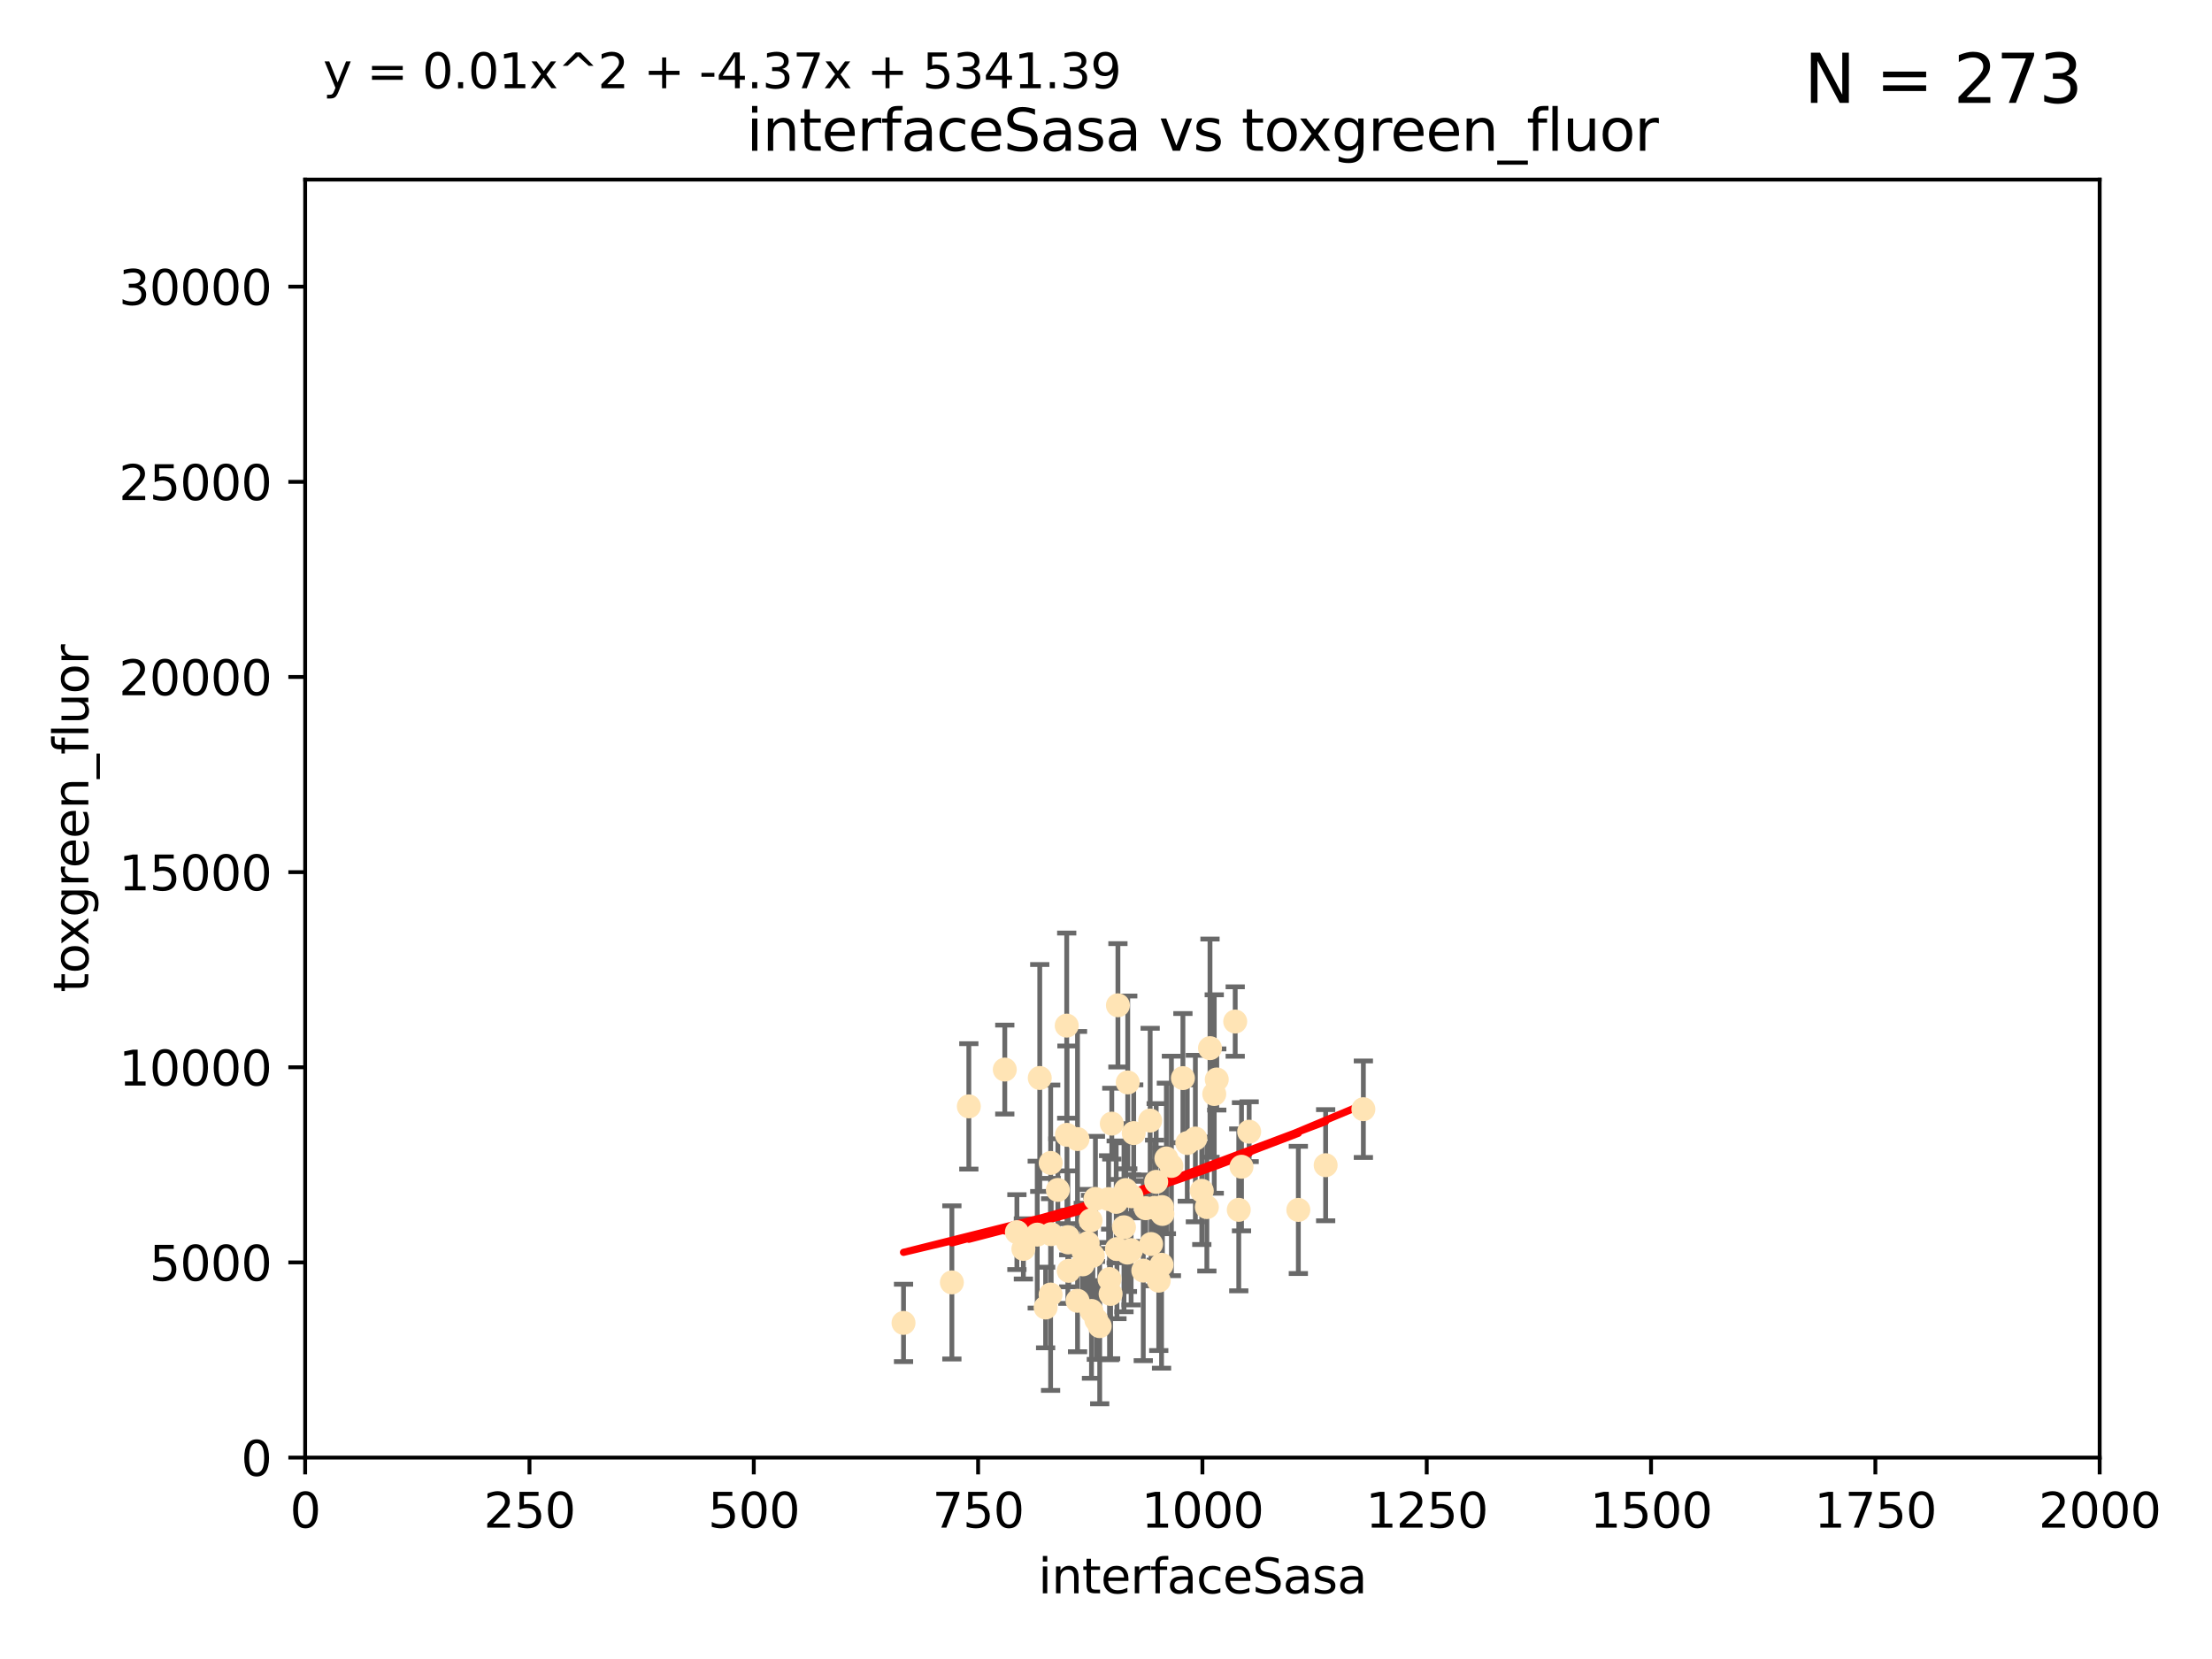 <?xml version="1.0" encoding="utf-8" standalone="no"?>
<!DOCTYPE svg PUBLIC "-//W3C//DTD SVG 1.1//EN"
  "http://www.w3.org/Graphics/SVG/1.1/DTD/svg11.dtd">
<svg xmlns:xlink="http://www.w3.org/1999/xlink" width="460.8pt" height="345.6pt" viewBox="0 0 460.8 345.6" xmlns="http://www.w3.org/2000/svg" version="1.1">
 <defs>
  <style type="text/css">*{stroke-linejoin: round; stroke-linecap: butt}</style>
 </defs>
 <g id="figure_1">
  <g id="patch_1">
   <path d="M 0 345.6 
L 460.8 345.6 
L 460.8 0 
L 0 0 
z
" style="fill: #ffffff"/>
  </g>
  <g id="axes_1">
   <g id="patch_2">
    <path d="M 63.571 303.64 
L 437.4 303.64 
L 437.4 37.411 
L 63.571 37.411 
z
" style="fill: #ffffff"/>
   </g>
   <g id="PathCollection_1">
    <defs>
     <path id="m7050cc8cff" d="M 0 1.118 
C 0.297 1.118 0.581 1 0.791 0.791 
C 1 0.581 1.118 0.297 1.118 0 
C 1.118 -0.297 1 -0.581 0.791 -0.791 
C 0.581 -1 0.297 -1.118 0 -1.118 
C -0.297 -1.118 -0.581 -1 -0.791 -0.791 
C -1 -0.581 -1.118 -0.297 -1.118 0 
C -1.118 0.297 -1 0.581 -0.791 0.791 
C -0.581 1 -0.297 1.118 0 1.118 
z
" style="stroke: #ffe4b5"/>
    </defs>
    <g clip-path="url(#pacb32a4870)">
     <use xlink:href="#m7050cc8cff" x="230.944" y="249.791" style="fill: #ffe4b5; stroke: #ffe4b5"/>
     <use xlink:href="#m7050cc8cff" x="257.317" y="212.802" style="fill: #ffe4b5; stroke: #ffe4b5"/>
     <use xlink:href="#m7050cc8cff" x="253.473" y="224.873" style="fill: #ffe4b5; stroke: #ffe4b5"/>
     <use xlink:href="#m7050cc8cff" x="284.016" y="231.067" style="fill: #ffe4b5; stroke: #ffe4b5"/>
     <use xlink:href="#m7050cc8cff" x="252.951" y="227.903" style="fill: #ffe4b5; stroke: #ffe4b5"/>
     <use xlink:href="#m7050cc8cff" x="238.166" y="264.692" style="fill: #ffe4b5; stroke: #ffe4b5"/>
     <use xlink:href="#m7050cc8cff" x="224.473" y="270.979" style="fill: #ffe4b5; stroke: #ffe4b5"/>
     <use xlink:href="#m7050cc8cff" x="258.058" y="252.033" style="fill: #ffe4b5; stroke: #ffe4b5"/>
     <use xlink:href="#m7050cc8cff" x="250.357" y="248.068" style="fill: #ffe4b5; stroke: #ffe4b5"/>
     <use xlink:href="#m7050cc8cff" x="234.146" y="255.665" style="fill: #ffe4b5; stroke: #ffe4b5"/>
     <use xlink:href="#m7050cc8cff" x="222.456" y="257.718" style="fill: #ffe4b5; stroke: #ffe4b5"/>
     <use xlink:href="#m7050cc8cff" x="242.065" y="251.455" style="fill: #ffe4b5; stroke: #ffe4b5"/>
     <use xlink:href="#m7050cc8cff" x="241.972" y="263.475" style="fill: #ffe4b5; stroke: #ffe4b5"/>
     <use xlink:href="#m7050cc8cff" x="270.467" y="252.047" style="fill: #ffe4b5; stroke: #ffe4b5"/>
     <use xlink:href="#m7050cc8cff" x="234.932" y="225.488" style="fill: #ffe4b5; stroke: #ffe4b5"/>
     <use xlink:href="#m7050cc8cff" x="240.856" y="246.202" style="fill: #ffe4b5; stroke: #ffe4b5"/>
     <use xlink:href="#m7050cc8cff" x="251.411" y="251.458" style="fill: #ffe4b5; stroke: #ffe4b5"/>
     <use xlink:href="#m7050cc8cff" x="220.37" y="247.882" style="fill: #ffe4b5; stroke: #ffe4b5"/>
     <use xlink:href="#m7050cc8cff" x="232.527" y="250.374" style="fill: #ffe4b5; stroke: #ffe4b5"/>
     <use xlink:href="#m7050cc8cff" x="244.026" y="242.885" style="fill: #ffe4b5; stroke: #ffe4b5"/>
     <use xlink:href="#m7050cc8cff" x="247.332" y="238.115" style="fill: #ffe4b5; stroke: #ffe4b5"/>
     <use xlink:href="#m7050cc8cff" x="242.979" y="241.324" style="fill: #ffe4b5; stroke: #ffe4b5"/>
     <use xlink:href="#m7050cc8cff" x="227.196" y="254.237" style="fill: #ffe4b5; stroke: #ffe4b5"/>
     <use xlink:href="#m7050cc8cff" x="222.639" y="264.738" style="fill: #ffe4b5; stroke: #ffe4b5"/>
     <use xlink:href="#m7050cc8cff" x="260.224" y="235.752" style="fill: #ffe4b5; stroke: #ffe4b5"/>
     <use xlink:href="#m7050cc8cff" x="234.51" y="247.907" style="fill: #ffe4b5; stroke: #ffe4b5"/>
     <use xlink:href="#m7050cc8cff" x="224.465" y="237.288" style="fill: #ffe4b5; stroke: #ffe4b5"/>
     <use xlink:href="#m7050cc8cff" x="216.077" y="257.194" style="fill: #ffe4b5; stroke: #ffe4b5"/>
     <use xlink:href="#m7050cc8cff" x="209.316" y="222.809" style="fill: #ffe4b5; stroke: #ffe4b5"/>
     <use xlink:href="#m7050cc8cff" x="229.09" y="276.261" style="fill: #ffe4b5; stroke: #ffe4b5"/>
     <use xlink:href="#m7050cc8cff" x="218.858" y="269.678" style="fill: #ffe4b5; stroke: #ffe4b5"/>
     <use xlink:href="#m7050cc8cff" x="218.972" y="257.103" style="fill: #ffe4b5; stroke: #ffe4b5"/>
     <use xlink:href="#m7050cc8cff" x="231.364" y="269.55" style="fill: #ffe4b5; stroke: #ffe4b5"/>
     <use xlink:href="#m7050cc8cff" x="218.877" y="242.263" style="fill: #ffe4b5; stroke: #ffe4b5"/>
     <use xlink:href="#m7050cc8cff" x="258.628" y="243.055" style="fill: #ffe4b5; stroke: #ffe4b5"/>
     <use xlink:href="#m7050cc8cff" x="222.508" y="258.822" style="fill: #ffe4b5; stroke: #ffe4b5"/>
     <use xlink:href="#m7050cc8cff" x="227.662" y="261.588" style="fill: #ffe4b5; stroke: #ffe4b5"/>
     <use xlink:href="#m7050cc8cff" x="231.609" y="234.075" style="fill: #ffe4b5; stroke: #ffe4b5"/>
     <use xlink:href="#m7050cc8cff" x="216.6" y="224.564" style="fill: #ffe4b5; stroke: #ffe4b5"/>
     <use xlink:href="#m7050cc8cff" x="238.682" y="251.692" style="fill: #ffe4b5; stroke: #ffe4b5"/>
     <use xlink:href="#m7050cc8cff" x="198.294" y="267.149" style="fill: #ffe4b5; stroke: #ffe4b5"/>
     <use xlink:href="#m7050cc8cff" x="246.422" y="224.589" style="fill: #ffe4b5; stroke: #ffe4b5"/>
     <use xlink:href="#m7050cc8cff" x="235.632" y="260.418" style="fill: #ffe4b5; stroke: #ffe4b5"/>
     <use xlink:href="#m7050cc8cff" x="252.065" y="218.347" style="fill: #ffe4b5; stroke: #ffe4b5"/>
     <use xlink:href="#m7050cc8cff" x="213.191" y="260.168" style="fill: #ffe4b5; stroke: #ffe4b5"/>
     <use xlink:href="#m7050cc8cff" x="217.82" y="272.377" style="fill: #ffe4b5; stroke: #ffe4b5"/>
     <use xlink:href="#m7050cc8cff" x="234.865" y="260.939" style="fill: #ffe4b5; stroke: #ffe4b5"/>
     <use xlink:href="#m7050cc8cff" x="276.158" y="242.731" style="fill: #ffe4b5; stroke: #ffe4b5"/>
     <use xlink:href="#m7050cc8cff" x="232.678" y="260.2" style="fill: #ffe4b5; stroke: #ffe4b5"/>
     <use xlink:href="#m7050cc8cff" x="226.589" y="258.979" style="fill: #ffe4b5; stroke: #ffe4b5"/>
     <use xlink:href="#m7050cc8cff" x="225.557" y="263.39" style="fill: #ffe4b5; stroke: #ffe4b5"/>
     <use xlink:href="#m7050cc8cff" x="241.39" y="266.787" style="fill: #ffe4b5; stroke: #ffe4b5"/>
     <use xlink:href="#m7050cc8cff" x="249.02" y="237.179" style="fill: #ffe4b5; stroke: #ffe4b5"/>
     <use xlink:href="#m7050cc8cff" x="225.673" y="260.652" style="fill: #ffe4b5; stroke: #ffe4b5"/>
     <use xlink:href="#m7050cc8cff" x="222.217" y="213.654" style="fill: #ffe4b5; stroke: #ffe4b5"/>
     <use xlink:href="#m7050cc8cff" x="211.839" y="256.674" style="fill: #ffe4b5; stroke: #ffe4b5"/>
     <use xlink:href="#m7050cc8cff" x="240.525" y="251.615" style="fill: #ffe4b5; stroke: #ffe4b5"/>
     <use xlink:href="#m7050cc8cff" x="232.884" y="209.421" style="fill: #ffe4b5; stroke: #ffe4b5"/>
     <use xlink:href="#m7050cc8cff" x="242.155" y="252.889" style="fill: #ffe4b5; stroke: #ffe4b5"/>
     <use xlink:href="#m7050cc8cff" x="239.789" y="259.156" style="fill: #ffe4b5; stroke: #ffe4b5"/>
     <use xlink:href="#m7050cc8cff" x="228.2" y="249.756" style="fill: #ffe4b5; stroke: #ffe4b5"/>
     <use xlink:href="#m7050cc8cff" x="236.172" y="236.039" style="fill: #ffe4b5; stroke: #ffe4b5"/>
     <use xlink:href="#m7050cc8cff" x="188.221" y="275.586" style="fill: #ffe4b5; stroke: #ffe4b5"/>
     <use xlink:href="#m7050cc8cff" x="227.377" y="273.091" style="fill: #ffe4b5; stroke: #ffe4b5"/>
     <use xlink:href="#m7050cc8cff" x="231.136" y="266.448" style="fill: #ffe4b5; stroke: #ffe4b5"/>
     <use xlink:href="#m7050cc8cff" x="235.708" y="249.204" style="fill: #ffe4b5; stroke: #ffe4b5"/>
     <use xlink:href="#m7050cc8cff" x="201.826" y="230.478" style="fill: #ffe4b5; stroke: #ffe4b5"/>
     <use xlink:href="#m7050cc8cff" x="228.389" y="274.972" style="fill: #ffe4b5; stroke: #ffe4b5"/>
     <use xlink:href="#m7050cc8cff" x="239.6" y="233.435" style="fill: #ffe4b5; stroke: #ffe4b5"/>
     <use xlink:href="#m7050cc8cff" x="222.265" y="236.407" style="fill: #ffe4b5; stroke: #ffe4b5"/>
    </g>
   </g>
   <g id="matplotlib.axis_1">
    <g id="xtick_1">
     <g id="line2d_1">
      <defs>
       <path id="m183e46813f" d="M 0 0 
L 0 3.5 
" style="stroke: #000000; stroke-width: 0.8"/>
      </defs>
      <g>
       <use xlink:href="#m183e46813f" x="63.571" y="303.64" style="stroke: #000000; stroke-width: 0.8"/>
      </g>
     </g>
     <g id="text_1">
      <!-- 0 -->
      <g transform="translate(60.39 318.238)scale(0.1 -0.1)">
       <defs>
        <path id="DejaVuSans-30" d="M 2034 4250 
Q 1547 4250 1301 3770 
Q 1056 3291 1056 2328 
Q 1056 1369 1301 889 
Q 1547 409 2034 409 
Q 2525 409 2770 889 
Q 3016 1369 3016 2328 
Q 3016 3291 2770 3770 
Q 2525 4250 2034 4250 
z
M 2034 4750 
Q 2819 4750 3233 4129 
Q 3647 3509 3647 2328 
Q 3647 1150 3233 529 
Q 2819 -91 2034 -91 
Q 1250 -91 836 529 
Q 422 1150 422 2328 
Q 422 3509 836 4129 
Q 1250 4750 2034 4750 
z
" transform="scale(0.016)"/>
       </defs>
       <use xlink:href="#DejaVuSans-30"/>
      </g>
     </g>
    </g>
    <g id="xtick_2">
     <g id="line2d_2">
      <g>
       <use xlink:href="#m183e46813f" x="110.3" y="303.64" style="stroke: #000000; stroke-width: 0.8"/>
      </g>
     </g>
     <g id="text_2">
      <!-- 250 -->
      <g transform="translate(100.756 318.238)scale(0.1 -0.1)">
       <defs>
        <path id="DejaVuSans-32" d="M 1228 531 
L 3431 531 
L 3431 0 
L 469 0 
L 469 531 
Q 828 903 1448 1529 
Q 2069 2156 2228 2338 
Q 2531 2678 2651 2914 
Q 2772 3150 2772 3378 
Q 2772 3750 2511 3984 
Q 2250 4219 1831 4219 
Q 1534 4219 1204 4116 
Q 875 4013 500 3803 
L 500 4441 
Q 881 4594 1212 4672 
Q 1544 4750 1819 4750 
Q 2544 4750 2975 4387 
Q 3406 4025 3406 3419 
Q 3406 3131 3298 2873 
Q 3191 2616 2906 2266 
Q 2828 2175 2409 1742 
Q 1991 1309 1228 531 
z
" transform="scale(0.016)"/>
        <path id="DejaVuSans-35" d="M 691 4666 
L 3169 4666 
L 3169 4134 
L 1269 4134 
L 1269 2991 
Q 1406 3038 1543 3061 
Q 1681 3084 1819 3084 
Q 2600 3084 3056 2656 
Q 3513 2228 3513 1497 
Q 3513 744 3044 326 
Q 2575 -91 1722 -91 
Q 1428 -91 1123 -41 
Q 819 9 494 109 
L 494 744 
Q 775 591 1075 516 
Q 1375 441 1709 441 
Q 2250 441 2565 725 
Q 2881 1009 2881 1497 
Q 2881 1984 2565 2268 
Q 2250 2553 1709 2553 
Q 1456 2553 1204 2497 
Q 953 2441 691 2322 
L 691 4666 
z
" transform="scale(0.016)"/>
       </defs>
       <use xlink:href="#DejaVuSans-32"/>
       <use xlink:href="#DejaVuSans-35" x="63.623"/>
       <use xlink:href="#DejaVuSans-30" x="127.246"/>
      </g>
     </g>
    </g>
    <g id="xtick_3">
     <g id="line2d_3">
      <g>
       <use xlink:href="#m183e46813f" x="157.028" y="303.64" style="stroke: #000000; stroke-width: 0.8"/>
      </g>
     </g>
     <g id="text_3">
      <!-- 500 -->
      <g transform="translate(147.485 318.238)scale(0.1 -0.1)">
       <use xlink:href="#DejaVuSans-35"/>
       <use xlink:href="#DejaVuSans-30" x="63.623"/>
       <use xlink:href="#DejaVuSans-30" x="127.246"/>
      </g>
     </g>
    </g>
    <g id="xtick_4">
     <g id="line2d_4">
      <g>
       <use xlink:href="#m183e46813f" x="203.757" y="303.64" style="stroke: #000000; stroke-width: 0.8"/>
      </g>
     </g>
     <g id="text_4">
      <!-- 750 -->
      <g transform="translate(194.213 318.238)scale(0.1 -0.1)">
       <defs>
        <path id="DejaVuSans-37" d="M 525 4666 
L 3525 4666 
L 3525 4397 
L 1831 0 
L 1172 0 
L 2766 4134 
L 525 4134 
L 525 4666 
z
" transform="scale(0.016)"/>
       </defs>
       <use xlink:href="#DejaVuSans-37"/>
       <use xlink:href="#DejaVuSans-35" x="63.623"/>
       <use xlink:href="#DejaVuSans-30" x="127.246"/>
      </g>
     </g>
    </g>
    <g id="xtick_5">
     <g id="line2d_5">
      <g>
       <use xlink:href="#m183e46813f" x="250.486" y="303.64" style="stroke: #000000; stroke-width: 0.8"/>
      </g>
     </g>
     <g id="text_5">
      <!-- 1000 -->
      <g transform="translate(237.761 318.238)scale(0.1 -0.1)">
       <defs>
        <path id="DejaVuSans-31" d="M 794 531 
L 1825 531 
L 1825 4091 
L 703 3866 
L 703 4441 
L 1819 4666 
L 2450 4666 
L 2450 531 
L 3481 531 
L 3481 0 
L 794 0 
L 794 531 
z
" transform="scale(0.016)"/>
       </defs>
       <use xlink:href="#DejaVuSans-31"/>
       <use xlink:href="#DejaVuSans-30" x="63.623"/>
       <use xlink:href="#DejaVuSans-30" x="127.246"/>
       <use xlink:href="#DejaVuSans-30" x="190.869"/>
      </g>
     </g>
    </g>
    <g id="xtick_6">
     <g id="line2d_6">
      <g>
       <use xlink:href="#m183e46813f" x="297.214" y="303.64" style="stroke: #000000; stroke-width: 0.8"/>
      </g>
     </g>
     <g id="text_6">
      <!-- 1250 -->
      <g transform="translate(284.489 318.238)scale(0.1 -0.1)">
       <use xlink:href="#DejaVuSans-31"/>
       <use xlink:href="#DejaVuSans-32" x="63.623"/>
       <use xlink:href="#DejaVuSans-35" x="127.246"/>
       <use xlink:href="#DejaVuSans-30" x="190.869"/>
      </g>
     </g>
    </g>
    <g id="xtick_7">
     <g id="line2d_7">
      <g>
       <use xlink:href="#m183e46813f" x="343.943" y="303.64" style="stroke: #000000; stroke-width: 0.8"/>
      </g>
     </g>
     <g id="text_7">
      <!-- 1500 -->
      <g transform="translate(331.218 318.238)scale(0.1 -0.1)">
       <use xlink:href="#DejaVuSans-31"/>
       <use xlink:href="#DejaVuSans-35" x="63.623"/>
       <use xlink:href="#DejaVuSans-30" x="127.246"/>
       <use xlink:href="#DejaVuSans-30" x="190.869"/>
      </g>
     </g>
    </g>
    <g id="xtick_8">
     <g id="line2d_8">
      <g>
       <use xlink:href="#m183e46813f" x="390.671" y="303.64" style="stroke: #000000; stroke-width: 0.8"/>
      </g>
     </g>
     <g id="text_8">
      <!-- 1750 -->
      <g transform="translate(377.946 318.238)scale(0.1 -0.1)">
       <use xlink:href="#DejaVuSans-31"/>
       <use xlink:href="#DejaVuSans-37" x="63.623"/>
       <use xlink:href="#DejaVuSans-35" x="127.246"/>
       <use xlink:href="#DejaVuSans-30" x="190.869"/>
      </g>
     </g>
    </g>
    <g id="xtick_9">
     <g id="line2d_9">
      <g>
       <use xlink:href="#m183e46813f" x="437.4" y="303.64" style="stroke: #000000; stroke-width: 0.8"/>
      </g>
     </g>
     <g id="text_9">
      <!-- 2000 -->
      <g transform="translate(424.675 318.238)scale(0.1 -0.1)">
       <use xlink:href="#DejaVuSans-32"/>
       <use xlink:href="#DejaVuSans-30" x="63.623"/>
       <use xlink:href="#DejaVuSans-30" x="127.246"/>
       <use xlink:href="#DejaVuSans-30" x="190.869"/>
      </g>
     </g>
    </g>
    <g id="text_10">
     <!-- interfaceSasa -->
     <g transform="translate(216.279 331.917)scale(0.1 -0.1)">
      <defs>
       <path id="DejaVuSans-69" d="M 603 3500 
L 1178 3500 
L 1178 0 
L 603 0 
L 603 3500 
z
M 603 4863 
L 1178 4863 
L 1178 4134 
L 603 4134 
L 603 4863 
z
" transform="scale(0.016)"/>
       <path id="DejaVuSans-6e" d="M 3513 2113 
L 3513 0 
L 2938 0 
L 2938 2094 
Q 2938 2591 2744 2837 
Q 2550 3084 2163 3084 
Q 1697 3084 1428 2787 
Q 1159 2491 1159 1978 
L 1159 0 
L 581 0 
L 581 3500 
L 1159 3500 
L 1159 2956 
Q 1366 3272 1645 3428 
Q 1925 3584 2291 3584 
Q 2894 3584 3203 3211 
Q 3513 2838 3513 2113 
z
" transform="scale(0.016)"/>
       <path id="DejaVuSans-74" d="M 1172 4494 
L 1172 3500 
L 2356 3500 
L 2356 3053 
L 1172 3053 
L 1172 1153 
Q 1172 725 1289 603 
Q 1406 481 1766 481 
L 2356 481 
L 2356 0 
L 1766 0 
Q 1100 0 847 248 
Q 594 497 594 1153 
L 594 3053 
L 172 3053 
L 172 3500 
L 594 3500 
L 594 4494 
L 1172 4494 
z
" transform="scale(0.016)"/>
       <path id="DejaVuSans-65" d="M 3597 1894 
L 3597 1613 
L 953 1613 
Q 991 1019 1311 708 
Q 1631 397 2203 397 
Q 2534 397 2845 478 
Q 3156 559 3463 722 
L 3463 178 
Q 3153 47 2828 -22 
Q 2503 -91 2169 -91 
Q 1331 -91 842 396 
Q 353 884 353 1716 
Q 353 2575 817 3079 
Q 1281 3584 2069 3584 
Q 2775 3584 3186 3129 
Q 3597 2675 3597 1894 
z
M 3022 2063 
Q 3016 2534 2758 2815 
Q 2500 3097 2075 3097 
Q 1594 3097 1305 2825 
Q 1016 2553 972 2059 
L 3022 2063 
z
" transform="scale(0.016)"/>
       <path id="DejaVuSans-72" d="M 2631 2963 
Q 2534 3019 2420 3045 
Q 2306 3072 2169 3072 
Q 1681 3072 1420 2755 
Q 1159 2438 1159 1844 
L 1159 0 
L 581 0 
L 581 3500 
L 1159 3500 
L 1159 2956 
Q 1341 3275 1631 3429 
Q 1922 3584 2338 3584 
Q 2397 3584 2469 3576 
Q 2541 3569 2628 3553 
L 2631 2963 
z
" transform="scale(0.016)"/>
       <path id="DejaVuSans-66" d="M 2375 4863 
L 2375 4384 
L 1825 4384 
Q 1516 4384 1395 4259 
Q 1275 4134 1275 3809 
L 1275 3500 
L 2222 3500 
L 2222 3053 
L 1275 3053 
L 1275 0 
L 697 0 
L 697 3053 
L 147 3053 
L 147 3500 
L 697 3500 
L 697 3744 
Q 697 4328 969 4595 
Q 1241 4863 1831 4863 
L 2375 4863 
z
" transform="scale(0.016)"/>
       <path id="DejaVuSans-61" d="M 2194 1759 
Q 1497 1759 1228 1600 
Q 959 1441 959 1056 
Q 959 750 1161 570 
Q 1363 391 1709 391 
Q 2188 391 2477 730 
Q 2766 1069 2766 1631 
L 2766 1759 
L 2194 1759 
z
M 3341 1997 
L 3341 0 
L 2766 0 
L 2766 531 
Q 2569 213 2275 61 
Q 1981 -91 1556 -91 
Q 1019 -91 701 211 
Q 384 513 384 1019 
Q 384 1609 779 1909 
Q 1175 2209 1959 2209 
L 2766 2209 
L 2766 2266 
Q 2766 2663 2505 2880 
Q 2244 3097 1772 3097 
Q 1472 3097 1187 3025 
Q 903 2953 641 2809 
L 641 3341 
Q 956 3463 1253 3523 
Q 1550 3584 1831 3584 
Q 2591 3584 2966 3190 
Q 3341 2797 3341 1997 
z
" transform="scale(0.016)"/>
       <path id="DejaVuSans-63" d="M 3122 3366 
L 3122 2828 
Q 2878 2963 2633 3030 
Q 2388 3097 2138 3097 
Q 1578 3097 1268 2742 
Q 959 2388 959 1747 
Q 959 1106 1268 751 
Q 1578 397 2138 397 
Q 2388 397 2633 464 
Q 2878 531 3122 666 
L 3122 134 
Q 2881 22 2623 -34 
Q 2366 -91 2075 -91 
Q 1284 -91 818 406 
Q 353 903 353 1747 
Q 353 2603 823 3093 
Q 1294 3584 2113 3584 
Q 2378 3584 2631 3529 
Q 2884 3475 3122 3366 
z
" transform="scale(0.016)"/>
       <path id="DejaVuSans-53" d="M 3425 4513 
L 3425 3897 
Q 3066 4069 2747 4153 
Q 2428 4238 2131 4238 
Q 1616 4238 1336 4038 
Q 1056 3838 1056 3469 
Q 1056 3159 1242 3001 
Q 1428 2844 1947 2747 
L 2328 2669 
Q 3034 2534 3370 2195 
Q 3706 1856 3706 1288 
Q 3706 609 3251 259 
Q 2797 -91 1919 -91 
Q 1588 -91 1214 -16 
Q 841 59 441 206 
L 441 856 
Q 825 641 1194 531 
Q 1563 422 1919 422 
Q 2459 422 2753 634 
Q 3047 847 3047 1241 
Q 3047 1584 2836 1778 
Q 2625 1972 2144 2069 
L 1759 2144 
Q 1053 2284 737 2584 
Q 422 2884 422 3419 
Q 422 4038 858 4394 
Q 1294 4750 2059 4750 
Q 2388 4750 2728 4690 
Q 3069 4631 3425 4513 
z
" transform="scale(0.016)"/>
       <path id="DejaVuSans-73" d="M 2834 3397 
L 2834 2853 
Q 2591 2978 2328 3040 
Q 2066 3103 1784 3103 
Q 1356 3103 1142 2972 
Q 928 2841 928 2578 
Q 928 2378 1081 2264 
Q 1234 2150 1697 2047 
L 1894 2003 
Q 2506 1872 2764 1633 
Q 3022 1394 3022 966 
Q 3022 478 2636 193 
Q 2250 -91 1575 -91 
Q 1294 -91 989 -36 
Q 684 19 347 128 
L 347 722 
Q 666 556 975 473 
Q 1284 391 1588 391 
Q 1994 391 2212 530 
Q 2431 669 2431 922 
Q 2431 1156 2273 1281 
Q 2116 1406 1581 1522 
L 1381 1569 
Q 847 1681 609 1914 
Q 372 2147 372 2553 
Q 372 3047 722 3315 
Q 1072 3584 1716 3584 
Q 2034 3584 2315 3537 
Q 2597 3491 2834 3397 
z
" transform="scale(0.016)"/>
      </defs>
      <use xlink:href="#DejaVuSans-69"/>
      <use xlink:href="#DejaVuSans-6e" x="27.783"/>
      <use xlink:href="#DejaVuSans-74" x="91.162"/>
      <use xlink:href="#DejaVuSans-65" x="130.371"/>
      <use xlink:href="#DejaVuSans-72" x="191.895"/>
      <use xlink:href="#DejaVuSans-66" x="233.008"/>
      <use xlink:href="#DejaVuSans-61" x="268.213"/>
      <use xlink:href="#DejaVuSans-63" x="329.492"/>
      <use xlink:href="#DejaVuSans-65" x="384.473"/>
      <use xlink:href="#DejaVuSans-53" x="445.996"/>
      <use xlink:href="#DejaVuSans-61" x="509.473"/>
      <use xlink:href="#DejaVuSans-73" x="570.752"/>
      <use xlink:href="#DejaVuSans-61" x="622.852"/>
     </g>
    </g>
   </g>
   <g id="matplotlib.axis_2">
    <g id="ytick_1">
     <g id="line2d_10">
      <defs>
       <path id="ma6078de8bd" d="M 0 0 
L -3.5 0 
" style="stroke: #000000; stroke-width: 0.8"/>
      </defs>
      <g>
       <use xlink:href="#ma6078de8bd" x="63.571" y="303.64" style="stroke: #000000; stroke-width: 0.8"/>
      </g>
     </g>
     <g id="text_11">
      <!-- 0 -->
      <g transform="translate(50.209 307.439)scale(0.1 -0.1)">
       <use xlink:href="#DejaVuSans-30"/>
      </g>
     </g>
    </g>
    <g id="ytick_2">
     <g id="line2d_11">
      <g>
       <use xlink:href="#ma6078de8bd" x="63.571" y="262.986" style="stroke: #000000; stroke-width: 0.8"/>
      </g>
     </g>
     <g id="text_12">
      <!-- 5000 -->
      <g transform="translate(31.121 266.786)scale(0.1 -0.1)">
       <use xlink:href="#DejaVuSans-35"/>
       <use xlink:href="#DejaVuSans-30" x="63.623"/>
       <use xlink:href="#DejaVuSans-30" x="127.246"/>
       <use xlink:href="#DejaVuSans-30" x="190.869"/>
      </g>
     </g>
    </g>
    <g id="ytick_3">
     <g id="line2d_12">
      <g>
       <use xlink:href="#ma6078de8bd" x="63.571" y="222.333" style="stroke: #000000; stroke-width: 0.8"/>
      </g>
     </g>
     <g id="text_13">
      <!-- 10000 -->
      <g transform="translate(24.759 226.132)scale(0.1 -0.1)">
       <use xlink:href="#DejaVuSans-31"/>
       <use xlink:href="#DejaVuSans-30" x="63.623"/>
       <use xlink:href="#DejaVuSans-30" x="127.246"/>
       <use xlink:href="#DejaVuSans-30" x="190.869"/>
       <use xlink:href="#DejaVuSans-30" x="254.492"/>
      </g>
     </g>
    </g>
    <g id="ytick_4">
     <g id="line2d_13">
      <g>
       <use xlink:href="#ma6078de8bd" x="63.571" y="181.679" style="stroke: #000000; stroke-width: 0.8"/>
      </g>
     </g>
     <g id="text_14">
      <!-- 15000 -->
      <g transform="translate(24.759 185.478)scale(0.1 -0.1)">
       <use xlink:href="#DejaVuSans-31"/>
       <use xlink:href="#DejaVuSans-35" x="63.623"/>
       <use xlink:href="#DejaVuSans-30" x="127.246"/>
       <use xlink:href="#DejaVuSans-30" x="190.869"/>
       <use xlink:href="#DejaVuSans-30" x="254.492"/>
      </g>
     </g>
    </g>
    <g id="ytick_5">
     <g id="line2d_14">
      <g>
       <use xlink:href="#ma6078de8bd" x="63.571" y="141.026" style="stroke: #000000; stroke-width: 0.8"/>
      </g>
     </g>
     <g id="text_15">
      <!-- 20000 -->
      <g transform="translate(24.759 144.825)scale(0.1 -0.1)">
       <use xlink:href="#DejaVuSans-32"/>
       <use xlink:href="#DejaVuSans-30" x="63.623"/>
       <use xlink:href="#DejaVuSans-30" x="127.246"/>
       <use xlink:href="#DejaVuSans-30" x="190.869"/>
       <use xlink:href="#DejaVuSans-30" x="254.492"/>
      </g>
     </g>
    </g>
    <g id="ytick_6">
     <g id="line2d_15">
      <g>
       <use xlink:href="#ma6078de8bd" x="63.571" y="100.372" style="stroke: #000000; stroke-width: 0.8"/>
      </g>
     </g>
     <g id="text_16">
      <!-- 25000 -->
      <g transform="translate(24.759 104.171)scale(0.1 -0.1)">
       <use xlink:href="#DejaVuSans-32"/>
       <use xlink:href="#DejaVuSans-35" x="63.623"/>
       <use xlink:href="#DejaVuSans-30" x="127.246"/>
       <use xlink:href="#DejaVuSans-30" x="190.869"/>
       <use xlink:href="#DejaVuSans-30" x="254.492"/>
      </g>
     </g>
    </g>
    <g id="ytick_7">
     <g id="line2d_16">
      <g>
       <use xlink:href="#ma6078de8bd" x="63.571" y="59.718" style="stroke: #000000; stroke-width: 0.8"/>
      </g>
     </g>
     <g id="text_17">
      <!-- 30000 -->
      <g transform="translate(24.759 63.518)scale(0.1 -0.1)">
       <defs>
        <path id="DejaVuSans-33" d="M 2597 2516 
Q 3050 2419 3304 2112 
Q 3559 1806 3559 1356 
Q 3559 666 3084 287 
Q 2609 -91 1734 -91 
Q 1441 -91 1130 -33 
Q 819 25 488 141 
L 488 750 
Q 750 597 1062 519 
Q 1375 441 1716 441 
Q 2309 441 2620 675 
Q 2931 909 2931 1356 
Q 2931 1769 2642 2001 
Q 2353 2234 1838 2234 
L 1294 2234 
L 1294 2753 
L 1863 2753 
Q 2328 2753 2575 2939 
Q 2822 3125 2822 3475 
Q 2822 3834 2567 4026 
Q 2313 4219 1838 4219 
Q 1578 4219 1281 4162 
Q 984 4106 628 3988 
L 628 4550 
Q 988 4650 1302 4700 
Q 1616 4750 1894 4750 
Q 2613 4750 3031 4423 
Q 3450 4097 3450 3541 
Q 3450 3153 3228 2886 
Q 3006 2619 2597 2516 
z
" transform="scale(0.016)"/>
       </defs>
       <use xlink:href="#DejaVuSans-33"/>
       <use xlink:href="#DejaVuSans-30" x="63.623"/>
       <use xlink:href="#DejaVuSans-30" x="127.246"/>
       <use xlink:href="#DejaVuSans-30" x="190.869"/>
       <use xlink:href="#DejaVuSans-30" x="254.492"/>
      </g>
     </g>
    </g>
    <g id="text_18">
     <!-- toxgreen_fluor -->
     <g transform="translate(18.401 206.72)rotate(-90)scale(0.1 -0.1)">
      <defs>
       <path id="DejaVuSans-6f" d="M 1959 3097 
Q 1497 3097 1228 2736 
Q 959 2375 959 1747 
Q 959 1119 1226 758 
Q 1494 397 1959 397 
Q 2419 397 2687 759 
Q 2956 1122 2956 1747 
Q 2956 2369 2687 2733 
Q 2419 3097 1959 3097 
z
M 1959 3584 
Q 2709 3584 3137 3096 
Q 3566 2609 3566 1747 
Q 3566 888 3137 398 
Q 2709 -91 1959 -91 
Q 1206 -91 779 398 
Q 353 888 353 1747 
Q 353 2609 779 3096 
Q 1206 3584 1959 3584 
z
" transform="scale(0.016)"/>
       <path id="DejaVuSans-78" d="M 3513 3500 
L 2247 1797 
L 3578 0 
L 2900 0 
L 1881 1375 
L 863 0 
L 184 0 
L 1544 1831 
L 300 3500 
L 978 3500 
L 1906 2253 
L 2834 3500 
L 3513 3500 
z
" transform="scale(0.016)"/>
       <path id="DejaVuSans-67" d="M 2906 1791 
Q 2906 2416 2648 2759 
Q 2391 3103 1925 3103 
Q 1463 3103 1205 2759 
Q 947 2416 947 1791 
Q 947 1169 1205 825 
Q 1463 481 1925 481 
Q 2391 481 2648 825 
Q 2906 1169 2906 1791 
z
M 3481 434 
Q 3481 -459 3084 -895 
Q 2688 -1331 1869 -1331 
Q 1566 -1331 1297 -1286 
Q 1028 -1241 775 -1147 
L 775 -588 
Q 1028 -725 1275 -790 
Q 1522 -856 1778 -856 
Q 2344 -856 2625 -561 
Q 2906 -266 2906 331 
L 2906 616 
Q 2728 306 2450 153 
Q 2172 0 1784 0 
Q 1141 0 747 490 
Q 353 981 353 1791 
Q 353 2603 747 3093 
Q 1141 3584 1784 3584 
Q 2172 3584 2450 3431 
Q 2728 3278 2906 2969 
L 2906 3500 
L 3481 3500 
L 3481 434 
z
" transform="scale(0.016)"/>
       <path id="DejaVuSans-5f" d="M 3263 -1063 
L 3263 -1509 
L -63 -1509 
L -63 -1063 
L 3263 -1063 
z
" transform="scale(0.016)"/>
       <path id="DejaVuSans-6c" d="M 603 4863 
L 1178 4863 
L 1178 0 
L 603 0 
L 603 4863 
z
" transform="scale(0.016)"/>
       <path id="DejaVuSans-75" d="M 544 1381 
L 544 3500 
L 1119 3500 
L 1119 1403 
Q 1119 906 1312 657 
Q 1506 409 1894 409 
Q 2359 409 2629 706 
Q 2900 1003 2900 1516 
L 2900 3500 
L 3475 3500 
L 3475 0 
L 2900 0 
L 2900 538 
Q 2691 219 2414 64 
Q 2138 -91 1772 -91 
Q 1169 -91 856 284 
Q 544 659 544 1381 
z
M 1991 3584 
L 1991 3584 
z
" transform="scale(0.016)"/>
      </defs>
      <use xlink:href="#DejaVuSans-74"/>
      <use xlink:href="#DejaVuSans-6f" x="39.209"/>
      <use xlink:href="#DejaVuSans-78" x="97.266"/>
      <use xlink:href="#DejaVuSans-67" x="156.445"/>
      <use xlink:href="#DejaVuSans-72" x="219.922"/>
      <use xlink:href="#DejaVuSans-65" x="258.785"/>
      <use xlink:href="#DejaVuSans-65" x="320.309"/>
      <use xlink:href="#DejaVuSans-6e" x="381.832"/>
      <use xlink:href="#DejaVuSans-5f" x="445.211"/>
      <use xlink:href="#DejaVuSans-66" x="495.211"/>
      <use xlink:href="#DejaVuSans-6c" x="530.416"/>
      <use xlink:href="#DejaVuSans-75" x="558.199"/>
      <use xlink:href="#DejaVuSans-6f" x="621.578"/>
      <use xlink:href="#DejaVuSans-72" x="682.76"/>
     </g>
    </g>
   </g>
   <g id="LineCollection_1">
    <path d="M 230.944 258.832 
L 230.944 240.751 
" clip-path="url(#pacb32a4870)" style="fill: none; stroke: #696969"/>
    <path d="M 257.317 220.032 
L 257.317 205.573 
" clip-path="url(#pacb32a4870)" style="fill: none; stroke: #696969"/>
    <path d="M 253.473 231.243 
L 253.473 218.504 
" clip-path="url(#pacb32a4870)" style="fill: none; stroke: #696969"/>
    <path d="M 284.016 241.119 
L 284.016 221.015 
" clip-path="url(#pacb32a4870)" style="fill: none; stroke: #696969"/>
    <path d="M 252.951 248.569 
L 252.951 207.238 
" clip-path="url(#pacb32a4870)" style="fill: none; stroke: #696969"/>
    <path d="M 238.166 283.445 
L 238.166 245.938 
" clip-path="url(#pacb32a4870)" style="fill: none; stroke: #696969"/>
    <path d="M 224.473 281.591 
L 224.473 260.367 
" clip-path="url(#pacb32a4870)" style="fill: none; stroke: #696969"/>
    <path d="M 258.058 268.9 
L 258.058 235.166 
" clip-path="url(#pacb32a4870)" style="fill: none; stroke: #696969"/>
    <path d="M 250.357 259.254 
L 250.357 236.882 
" clip-path="url(#pacb32a4870)" style="fill: none; stroke: #696969"/>
    <path d="M 234.146 273.27 
L 234.146 238.061 
" clip-path="url(#pacb32a4870)" style="fill: none; stroke: #696969"/>
    <path d="M 222.456 271.52 
L 222.456 243.915 
" clip-path="url(#pacb32a4870)" style="fill: none; stroke: #696969"/>
    <path d="M 242.065 263.752 
L 242.065 239.159 
" clip-path="url(#pacb32a4870)" style="fill: none; stroke: #696969"/>
    <path d="M 241.972 285.018 
L 241.972 241.932 
" clip-path="url(#pacb32a4870)" style="fill: none; stroke: #696969"/>
    <path d="M 270.467 265.298 
L 270.467 238.796 
" clip-path="url(#pacb32a4870)" style="fill: none; stroke: #696969"/>
    <path d="M 234.932 243.487 
L 234.932 207.489 
" clip-path="url(#pacb32a4870)" style="fill: none; stroke: #696969"/>
    <path d="M 240.856 262.505 
L 240.856 229.899 
" clip-path="url(#pacb32a4870)" style="fill: none; stroke: #696969"/>
    <path d="M 251.411 264.768 
L 251.411 238.148 
" clip-path="url(#pacb32a4870)" style="fill: none; stroke: #696969"/>
    <path d="M 220.37 258.528 
L 220.37 237.236 
" clip-path="url(#pacb32a4870)" style="fill: none; stroke: #696969"/>
    <path d="M 232.527 263.068 
L 232.527 237.68 
" clip-path="url(#pacb32a4870)" style="fill: none; stroke: #696969"/>
    <path d="M 244.026 265.745 
L 244.026 220.025 
" clip-path="url(#pacb32a4870)" style="fill: none; stroke: #696969"/>
    <path d="M 247.332 250.233 
L 247.332 225.998 
" clip-path="url(#pacb32a4870)" style="fill: none; stroke: #696969"/>
    <path d="M 242.979 257.002 
L 242.979 225.646 
" clip-path="url(#pacb32a4870)" style="fill: none; stroke: #696969"/>
    <path d="M 227.196 259.47 
L 227.196 249.004 
" clip-path="url(#pacb32a4870)" style="fill: none; stroke: #696969"/>
    <path d="M 222.639 268.067 
L 222.639 261.409 
" clip-path="url(#pacb32a4870)" style="fill: none; stroke: #696969"/>
    <path d="M 260.224 241.982 
L 260.224 229.521 
" clip-path="url(#pacb32a4870)" style="fill: none; stroke: #696969"/>
    <path d="M 234.51 261.733 
L 234.51 234.081 
" clip-path="url(#pacb32a4870)" style="fill: none; stroke: #696969"/>
    <path d="M 224.465 259.699 
L 224.465 214.876 
" clip-path="url(#pacb32a4870)" style="fill: none; stroke: #696969"/>
    <path d="M 216.077 272.496 
L 216.077 241.892 
" clip-path="url(#pacb32a4870)" style="fill: none; stroke: #696969"/>
    <path d="M 209.316 232.071 
L 209.316 213.548 
" clip-path="url(#pacb32a4870)" style="fill: none; stroke: #696969"/>
    <path d="M 229.09 292.428 
L 229.09 260.093 
" clip-path="url(#pacb32a4870)" style="fill: none; stroke: #696969"/>
    <path d="M 218.858 289.643 
L 218.858 249.712 
" clip-path="url(#pacb32a4870)" style="fill: none; stroke: #696969"/>
    <path d="M 218.972 268.73 
L 218.972 245.476 
" clip-path="url(#pacb32a4870)" style="fill: none; stroke: #696969"/>
    <path d="M 231.364 283.046 
L 231.364 256.054 
" clip-path="url(#pacb32a4870)" style="fill: none; stroke: #696969"/>
    <path d="M 218.877 258.487 
L 218.877 226.04 
" clip-path="url(#pacb32a4870)" style="fill: none; stroke: #696969"/>
    <path d="M 258.628 256.404 
L 258.628 229.706 
" clip-path="url(#pacb32a4870)" style="fill: none; stroke: #696969"/>
    <path d="M 222.508 265.496 
L 222.508 252.148 
" clip-path="url(#pacb32a4870)" style="fill: none; stroke: #696969"/>
    <path d="M 227.662 273.762 
L 227.662 249.414 
" clip-path="url(#pacb32a4870)" style="fill: none; stroke: #696969"/>
    <path d="M 231.609 241.454 
L 231.609 226.696 
" clip-path="url(#pacb32a4870)" style="fill: none; stroke: #696969"/>
    <path d="M 216.6 248.198 
L 216.6 200.931 
" clip-path="url(#pacb32a4870)" style="fill: none; stroke: #696969"/>
    <path d="M 238.682 258.613 
L 238.682 244.772 
" clip-path="url(#pacb32a4870)" style="fill: none; stroke: #696969"/>
    <path d="M 198.294 283.104 
L 198.294 251.194 
" clip-path="url(#pacb32a4870)" style="fill: none; stroke: #696969"/>
    <path d="M 246.422 238.042 
L 246.422 211.137 
" clip-path="url(#pacb32a4870)" style="fill: none; stroke: #696969"/>
    <path d="M 235.632 271.844 
L 235.632 248.991 
" clip-path="url(#pacb32a4870)" style="fill: none; stroke: #696969"/>
    <path d="M 252.065 241.072 
L 252.065 195.622 
" clip-path="url(#pacb32a4870)" style="fill: none; stroke: #696969"/>
    <path d="M 213.191 266.44 
L 213.191 253.897 
" clip-path="url(#pacb32a4870)" style="fill: none; stroke: #696969"/>
    <path d="M 217.82 280.771 
L 217.82 263.983 
" clip-path="url(#pacb32a4870)" style="fill: none; stroke: #696969"/>
    <path d="M 234.865 269.046 
L 234.865 252.831 
" clip-path="url(#pacb32a4870)" style="fill: none; stroke: #696969"/>
    <path d="M 276.158 254.304 
L 276.158 231.158 
" clip-path="url(#pacb32a4870)" style="fill: none; stroke: #696969"/>
    <path d="M 232.678 274.702 
L 232.678 245.699 
" clip-path="url(#pacb32a4870)" style="fill: none; stroke: #696969"/>
    <path d="M 226.589 270.187 
L 226.589 247.772 
" clip-path="url(#pacb32a4870)" style="fill: none; stroke: #696969"/>
    <path d="M 225.557 270.759 
L 225.557 256.021 
" clip-path="url(#pacb32a4870)" style="fill: none; stroke: #696969"/>
    <path d="M 241.39 281.343 
L 241.39 252.231 
" clip-path="url(#pacb32a4870)" style="fill: none; stroke: #696969"/>
    <path d="M 249.02 254.521 
L 249.02 219.838 
" clip-path="url(#pacb32a4870)" style="fill: none; stroke: #696969"/>
    <path d="M 225.673 270.642 
L 225.673 250.662 
" clip-path="url(#pacb32a4870)" style="fill: none; stroke: #696969"/>
    <path d="M 222.217 232.935 
L 222.217 194.373 
" clip-path="url(#pacb32a4870)" style="fill: none; stroke: #696969"/>
    <path d="M 211.839 264.469 
L 211.839 248.879 
" clip-path="url(#pacb32a4870)" style="fill: none; stroke: #696969"/>
    <path d="M 240.525 265.717 
L 240.525 237.512 
" clip-path="url(#pacb32a4870)" style="fill: none; stroke: #696969"/>
    <path d="M 232.884 222.268 
L 232.884 196.574 
" clip-path="url(#pacb32a4870)" style="fill: none; stroke: #696969"/>
    <path d="M 242.155 263.053 
L 242.155 242.725 
" clip-path="url(#pacb32a4870)" style="fill: none; stroke: #696969"/>
    <path d="M 239.789 267.862 
L 239.789 250.451 
" clip-path="url(#pacb32a4870)" style="fill: none; stroke: #696969"/>
    <path d="M 228.2 262.791 
L 228.2 236.721 
" clip-path="url(#pacb32a4870)" style="fill: none; stroke: #696969"/>
    <path d="M 236.172 246.086 
L 236.172 225.992 
" clip-path="url(#pacb32a4870)" style="fill: none; stroke: #696969"/>
    <path d="M 188.221 283.647 
L 188.221 267.525 
" clip-path="url(#pacb32a4870)" style="fill: none; stroke: #696969"/>
    <path d="M 227.377 287.119 
L 227.377 259.063 
" clip-path="url(#pacb32a4870)" style="fill: none; stroke: #696969"/>
    <path d="M 231.136 283.259 
L 231.136 249.637 
" clip-path="url(#pacb32a4870)" style="fill: none; stroke: #696969"/>
    <path d="M 235.708 253.701 
L 235.708 244.707 
" clip-path="url(#pacb32a4870)" style="fill: none; stroke: #696969"/>
    <path d="M 201.826 243.539 
L 201.826 217.416 
" clip-path="url(#pacb32a4870)" style="fill: none; stroke: #696969"/>
    <path d="M 228.389 283.18 
L 228.389 266.764 
" clip-path="url(#pacb32a4870)" style="fill: none; stroke: #696969"/>
    <path d="M 239.6 252.656 
L 239.6 214.213 
" clip-path="url(#pacb32a4870)" style="fill: none; stroke: #696969"/>
    <path d="M 222.265 254.916 
L 222.265 217.898 
" clip-path="url(#pacb32a4870)" style="fill: none; stroke: #696969"/>
   </g>
   <g id="line2d_17">
    <defs>
     <path id="md44de9b261" d="M 2 0 
L -2 -0 
" style="stroke: #696969"/>
    </defs>
    <g clip-path="url(#pacb32a4870)">
     <use xlink:href="#md44de9b261" x="230.944" y="258.832" style="fill: #696969; stroke: #696969"/>
     <use xlink:href="#md44de9b261" x="257.317" y="220.032" style="fill: #696969; stroke: #696969"/>
     <use xlink:href="#md44de9b261" x="253.473" y="231.243" style="fill: #696969; stroke: #696969"/>
     <use xlink:href="#md44de9b261" x="284.016" y="241.119" style="fill: #696969; stroke: #696969"/>
     <use xlink:href="#md44de9b261" x="252.951" y="248.569" style="fill: #696969; stroke: #696969"/>
     <use xlink:href="#md44de9b261" x="238.166" y="283.445" style="fill: #696969; stroke: #696969"/>
     <use xlink:href="#md44de9b261" x="224.473" y="281.591" style="fill: #696969; stroke: #696969"/>
     <use xlink:href="#md44de9b261" x="258.058" y="268.9" style="fill: #696969; stroke: #696969"/>
     <use xlink:href="#md44de9b261" x="250.357" y="259.254" style="fill: #696969; stroke: #696969"/>
     <use xlink:href="#md44de9b261" x="234.146" y="273.27" style="fill: #696969; stroke: #696969"/>
     <use xlink:href="#md44de9b261" x="222.456" y="271.52" style="fill: #696969; stroke: #696969"/>
     <use xlink:href="#md44de9b261" x="242.065" y="263.752" style="fill: #696969; stroke: #696969"/>
     <use xlink:href="#md44de9b261" x="241.972" y="285.018" style="fill: #696969; stroke: #696969"/>
     <use xlink:href="#md44de9b261" x="270.467" y="265.298" style="fill: #696969; stroke: #696969"/>
     <use xlink:href="#md44de9b261" x="234.932" y="243.487" style="fill: #696969; stroke: #696969"/>
     <use xlink:href="#md44de9b261" x="240.856" y="262.505" style="fill: #696969; stroke: #696969"/>
     <use xlink:href="#md44de9b261" x="251.411" y="264.768" style="fill: #696969; stroke: #696969"/>
     <use xlink:href="#md44de9b261" x="220.37" y="258.528" style="fill: #696969; stroke: #696969"/>
     <use xlink:href="#md44de9b261" x="232.527" y="263.068" style="fill: #696969; stroke: #696969"/>
     <use xlink:href="#md44de9b261" x="244.026" y="265.745" style="fill: #696969; stroke: #696969"/>
     <use xlink:href="#md44de9b261" x="247.332" y="250.233" style="fill: #696969; stroke: #696969"/>
     <use xlink:href="#md44de9b261" x="242.979" y="257.002" style="fill: #696969; stroke: #696969"/>
     <use xlink:href="#md44de9b261" x="227.196" y="259.47" style="fill: #696969; stroke: #696969"/>
     <use xlink:href="#md44de9b261" x="222.639" y="268.067" style="fill: #696969; stroke: #696969"/>
     <use xlink:href="#md44de9b261" x="260.224" y="241.982" style="fill: #696969; stroke: #696969"/>
     <use xlink:href="#md44de9b261" x="234.51" y="261.733" style="fill: #696969; stroke: #696969"/>
     <use xlink:href="#md44de9b261" x="224.465" y="259.699" style="fill: #696969; stroke: #696969"/>
     <use xlink:href="#md44de9b261" x="216.077" y="272.496" style="fill: #696969; stroke: #696969"/>
     <use xlink:href="#md44de9b261" x="209.316" y="232.071" style="fill: #696969; stroke: #696969"/>
     <use xlink:href="#md44de9b261" x="229.09" y="292.428" style="fill: #696969; stroke: #696969"/>
     <use xlink:href="#md44de9b261" x="218.858" y="289.643" style="fill: #696969; stroke: #696969"/>
     <use xlink:href="#md44de9b261" x="218.972" y="268.73" style="fill: #696969; stroke: #696969"/>
     <use xlink:href="#md44de9b261" x="231.364" y="283.046" style="fill: #696969; stroke: #696969"/>
     <use xlink:href="#md44de9b261" x="218.877" y="258.487" style="fill: #696969; stroke: #696969"/>
     <use xlink:href="#md44de9b261" x="258.628" y="256.404" style="fill: #696969; stroke: #696969"/>
     <use xlink:href="#md44de9b261" x="222.508" y="265.496" style="fill: #696969; stroke: #696969"/>
     <use xlink:href="#md44de9b261" x="227.662" y="273.762" style="fill: #696969; stroke: #696969"/>
     <use xlink:href="#md44de9b261" x="231.609" y="241.454" style="fill: #696969; stroke: #696969"/>
     <use xlink:href="#md44de9b261" x="216.6" y="248.198" style="fill: #696969; stroke: #696969"/>
     <use xlink:href="#md44de9b261" x="238.682" y="258.613" style="fill: #696969; stroke: #696969"/>
     <use xlink:href="#md44de9b261" x="198.294" y="283.104" style="fill: #696969; stroke: #696969"/>
     <use xlink:href="#md44de9b261" x="246.422" y="238.042" style="fill: #696969; stroke: #696969"/>
     <use xlink:href="#md44de9b261" x="235.632" y="271.844" style="fill: #696969; stroke: #696969"/>
     <use xlink:href="#md44de9b261" x="252.065" y="241.072" style="fill: #696969; stroke: #696969"/>
     <use xlink:href="#md44de9b261" x="213.191" y="266.44" style="fill: #696969; stroke: #696969"/>
     <use xlink:href="#md44de9b261" x="217.82" y="280.771" style="fill: #696969; stroke: #696969"/>
     <use xlink:href="#md44de9b261" x="234.865" y="269.046" style="fill: #696969; stroke: #696969"/>
     <use xlink:href="#md44de9b261" x="276.158" y="254.304" style="fill: #696969; stroke: #696969"/>
     <use xlink:href="#md44de9b261" x="232.678" y="274.702" style="fill: #696969; stroke: #696969"/>
     <use xlink:href="#md44de9b261" x="226.589" y="270.187" style="fill: #696969; stroke: #696969"/>
     <use xlink:href="#md44de9b261" x="225.557" y="270.759" style="fill: #696969; stroke: #696969"/>
     <use xlink:href="#md44de9b261" x="241.39" y="281.343" style="fill: #696969; stroke: #696969"/>
     <use xlink:href="#md44de9b261" x="249.02" y="254.521" style="fill: #696969; stroke: #696969"/>
     <use xlink:href="#md44de9b261" x="225.673" y="270.642" style="fill: #696969; stroke: #696969"/>
     <use xlink:href="#md44de9b261" x="222.217" y="232.935" style="fill: #696969; stroke: #696969"/>
     <use xlink:href="#md44de9b261" x="211.839" y="264.469" style="fill: #696969; stroke: #696969"/>
     <use xlink:href="#md44de9b261" x="240.525" y="265.717" style="fill: #696969; stroke: #696969"/>
     <use xlink:href="#md44de9b261" x="232.884" y="222.268" style="fill: #696969; stroke: #696969"/>
     <use xlink:href="#md44de9b261" x="242.155" y="263.053" style="fill: #696969; stroke: #696969"/>
     <use xlink:href="#md44de9b261" x="239.789" y="267.862" style="fill: #696969; stroke: #696969"/>
     <use xlink:href="#md44de9b261" x="228.2" y="262.791" style="fill: #696969; stroke: #696969"/>
     <use xlink:href="#md44de9b261" x="236.172" y="246.086" style="fill: #696969; stroke: #696969"/>
     <use xlink:href="#md44de9b261" x="188.221" y="283.647" style="fill: #696969; stroke: #696969"/>
     <use xlink:href="#md44de9b261" x="227.377" y="287.119" style="fill: #696969; stroke: #696969"/>
     <use xlink:href="#md44de9b261" x="231.136" y="283.259" style="fill: #696969; stroke: #696969"/>
     <use xlink:href="#md44de9b261" x="235.708" y="253.701" style="fill: #696969; stroke: #696969"/>
     <use xlink:href="#md44de9b261" x="201.826" y="243.539" style="fill: #696969; stroke: #696969"/>
     <use xlink:href="#md44de9b261" x="228.389" y="283.18" style="fill: #696969; stroke: #696969"/>
     <use xlink:href="#md44de9b261" x="239.6" y="252.656" style="fill: #696969; stroke: #696969"/>
     <use xlink:href="#md44de9b261" x="222.265" y="254.916" style="fill: #696969; stroke: #696969"/>
    </g>
   </g>
   <g id="line2d_18">
    <g clip-path="url(#pacb32a4870)">
     <use xlink:href="#md44de9b261" x="230.944" y="240.751" style="fill: #696969; stroke: #696969"/>
     <use xlink:href="#md44de9b261" x="257.317" y="205.573" style="fill: #696969; stroke: #696969"/>
     <use xlink:href="#md44de9b261" x="253.473" y="218.504" style="fill: #696969; stroke: #696969"/>
     <use xlink:href="#md44de9b261" x="284.016" y="221.015" style="fill: #696969; stroke: #696969"/>
     <use xlink:href="#md44de9b261" x="252.951" y="207.238" style="fill: #696969; stroke: #696969"/>
     <use xlink:href="#md44de9b261" x="238.166" y="245.938" style="fill: #696969; stroke: #696969"/>
     <use xlink:href="#md44de9b261" x="224.473" y="260.367" style="fill: #696969; stroke: #696969"/>
     <use xlink:href="#md44de9b261" x="258.058" y="235.166" style="fill: #696969; stroke: #696969"/>
     <use xlink:href="#md44de9b261" x="250.357" y="236.882" style="fill: #696969; stroke: #696969"/>
     <use xlink:href="#md44de9b261" x="234.146" y="238.061" style="fill: #696969; stroke: #696969"/>
     <use xlink:href="#md44de9b261" x="222.456" y="243.915" style="fill: #696969; stroke: #696969"/>
     <use xlink:href="#md44de9b261" x="242.065" y="239.159" style="fill: #696969; stroke: #696969"/>
     <use xlink:href="#md44de9b261" x="241.972" y="241.932" style="fill: #696969; stroke: #696969"/>
     <use xlink:href="#md44de9b261" x="270.467" y="238.796" style="fill: #696969; stroke: #696969"/>
     <use xlink:href="#md44de9b261" x="234.932" y="207.489" style="fill: #696969; stroke: #696969"/>
     <use xlink:href="#md44de9b261" x="240.856" y="229.899" style="fill: #696969; stroke: #696969"/>
     <use xlink:href="#md44de9b261" x="251.411" y="238.148" style="fill: #696969; stroke: #696969"/>
     <use xlink:href="#md44de9b261" x="220.37" y="237.236" style="fill: #696969; stroke: #696969"/>
     <use xlink:href="#md44de9b261" x="232.527" y="237.68" style="fill: #696969; stroke: #696969"/>
     <use xlink:href="#md44de9b261" x="244.026" y="220.025" style="fill: #696969; stroke: #696969"/>
     <use xlink:href="#md44de9b261" x="247.332" y="225.998" style="fill: #696969; stroke: #696969"/>
     <use xlink:href="#md44de9b261" x="242.979" y="225.646" style="fill: #696969; stroke: #696969"/>
     <use xlink:href="#md44de9b261" x="227.196" y="249.004" style="fill: #696969; stroke: #696969"/>
     <use xlink:href="#md44de9b261" x="222.639" y="261.409" style="fill: #696969; stroke: #696969"/>
     <use xlink:href="#md44de9b261" x="260.224" y="229.521" style="fill: #696969; stroke: #696969"/>
     <use xlink:href="#md44de9b261" x="234.51" y="234.081" style="fill: #696969; stroke: #696969"/>
     <use xlink:href="#md44de9b261" x="224.465" y="214.876" style="fill: #696969; stroke: #696969"/>
     <use xlink:href="#md44de9b261" x="216.077" y="241.892" style="fill: #696969; stroke: #696969"/>
     <use xlink:href="#md44de9b261" x="209.316" y="213.548" style="fill: #696969; stroke: #696969"/>
     <use xlink:href="#md44de9b261" x="229.09" y="260.093" style="fill: #696969; stroke: #696969"/>
     <use xlink:href="#md44de9b261" x="218.858" y="249.712" style="fill: #696969; stroke: #696969"/>
     <use xlink:href="#md44de9b261" x="218.972" y="245.476" style="fill: #696969; stroke: #696969"/>
     <use xlink:href="#md44de9b261" x="231.364" y="256.054" style="fill: #696969; stroke: #696969"/>
     <use xlink:href="#md44de9b261" x="218.877" y="226.04" style="fill: #696969; stroke: #696969"/>
     <use xlink:href="#md44de9b261" x="258.628" y="229.706" style="fill: #696969; stroke: #696969"/>
     <use xlink:href="#md44de9b261" x="222.508" y="252.148" style="fill: #696969; stroke: #696969"/>
     <use xlink:href="#md44de9b261" x="227.662" y="249.414" style="fill: #696969; stroke: #696969"/>
     <use xlink:href="#md44de9b261" x="231.609" y="226.696" style="fill: #696969; stroke: #696969"/>
     <use xlink:href="#md44de9b261" x="216.6" y="200.931" style="fill: #696969; stroke: #696969"/>
     <use xlink:href="#md44de9b261" x="238.682" y="244.772" style="fill: #696969; stroke: #696969"/>
     <use xlink:href="#md44de9b261" x="198.294" y="251.194" style="fill: #696969; stroke: #696969"/>
     <use xlink:href="#md44de9b261" x="246.422" y="211.137" style="fill: #696969; stroke: #696969"/>
     <use xlink:href="#md44de9b261" x="235.632" y="248.991" style="fill: #696969; stroke: #696969"/>
     <use xlink:href="#md44de9b261" x="252.065" y="195.622" style="fill: #696969; stroke: #696969"/>
     <use xlink:href="#md44de9b261" x="213.191" y="253.897" style="fill: #696969; stroke: #696969"/>
     <use xlink:href="#md44de9b261" x="217.82" y="263.983" style="fill: #696969; stroke: #696969"/>
     <use xlink:href="#md44de9b261" x="234.865" y="252.831" style="fill: #696969; stroke: #696969"/>
     <use xlink:href="#md44de9b261" x="276.158" y="231.158" style="fill: #696969; stroke: #696969"/>
     <use xlink:href="#md44de9b261" x="232.678" y="245.699" style="fill: #696969; stroke: #696969"/>
     <use xlink:href="#md44de9b261" x="226.589" y="247.772" style="fill: #696969; stroke: #696969"/>
     <use xlink:href="#md44de9b261" x="225.557" y="256.021" style="fill: #696969; stroke: #696969"/>
     <use xlink:href="#md44de9b261" x="241.39" y="252.231" style="fill: #696969; stroke: #696969"/>
     <use xlink:href="#md44de9b261" x="249.02" y="219.838" style="fill: #696969; stroke: #696969"/>
     <use xlink:href="#md44de9b261" x="225.673" y="250.662" style="fill: #696969; stroke: #696969"/>
     <use xlink:href="#md44de9b261" x="222.217" y="194.373" style="fill: #696969; stroke: #696969"/>
     <use xlink:href="#md44de9b261" x="211.839" y="248.879" style="fill: #696969; stroke: #696969"/>
     <use xlink:href="#md44de9b261" x="240.525" y="237.512" style="fill: #696969; stroke: #696969"/>
     <use xlink:href="#md44de9b261" x="232.884" y="196.574" style="fill: #696969; stroke: #696969"/>
     <use xlink:href="#md44de9b261" x="242.155" y="242.725" style="fill: #696969; stroke: #696969"/>
     <use xlink:href="#md44de9b261" x="239.789" y="250.451" style="fill: #696969; stroke: #696969"/>
     <use xlink:href="#md44de9b261" x="228.2" y="236.721" style="fill: #696969; stroke: #696969"/>
     <use xlink:href="#md44de9b261" x="236.172" y="225.992" style="fill: #696969; stroke: #696969"/>
     <use xlink:href="#md44de9b261" x="188.221" y="267.525" style="fill: #696969; stroke: #696969"/>
     <use xlink:href="#md44de9b261" x="227.377" y="259.063" style="fill: #696969; stroke: #696969"/>
     <use xlink:href="#md44de9b261" x="231.136" y="249.637" style="fill: #696969; stroke: #696969"/>
     <use xlink:href="#md44de9b261" x="235.708" y="244.707" style="fill: #696969; stroke: #696969"/>
     <use xlink:href="#md44de9b261" x="201.826" y="217.416" style="fill: #696969; stroke: #696969"/>
     <use xlink:href="#md44de9b261" x="228.389" y="266.764" style="fill: #696969; stroke: #696969"/>
     <use xlink:href="#md44de9b261" x="239.6" y="214.213" style="fill: #696969; stroke: #696969"/>
     <use xlink:href="#md44de9b261" x="222.265" y="217.898" style="fill: #696969; stroke: #696969"/>
    </g>
   </g>
   <g id="line2d_19">
    <path d="M 230.944 250.507 
L 257.317 241.398 
L 253.473 242.855 
L 284.016 230.075 
L 252.951 243.049 
L 238.166 248.218 
L 224.473 252.427 
L 258.058 241.113 
L 250.357 244.003 
L 234.146 249.511 
L 222.456 253 
L 242.065 246.918 
L 241.972 246.949 
L 270.467 236.086 
L 234.932 249.262 
L 240.856 247.326 
L 251.411 243.618 
L 220.37 253.58 
L 232.527 250.019 
L 244.026 246.247 
L 247.332 245.09 
L 242.979 246.606 
L 227.196 251.634 
L 222.639 252.948 
L 260.224 240.268 
L 234.51 249.396 
L 224.465 252.429 
L 216.077 254.732 
L 209.316 256.437 
L 229.09 251.07 
L 218.858 253.992 
L 218.972 253.961 
L 231.364 250.378 
L 218.877 253.987 
L 258.628 240.892 
L 222.508 252.985 
L 227.662 251.496 
L 231.609 250.303 
L 216.6 254.595 
L 238.682 248.049 
L 198.294 258.925 
L 246.422 245.412 
L 235.632 249.039 
L 252.065 243.377 
L 213.191 255.477 
L 217.82 254.271 
L 234.865 249.283 
L 276.158 233.628 
L 232.678 249.972 
L 226.589 251.813 
L 225.557 252.114 
L 241.39 247.146 
L 249.02 244.487 
L 225.673 252.08 
L 222.217 253.067 
L 211.839 255.817 
L 240.525 247.437 
L 232.884 249.907 
L 242.155 246.887 
L 239.789 247.682 
L 228.2 251.336 
L 236.172 248.866 
L 188.221 260.884 
L 227.377 251.581 
L 231.136 250.448 
L 235.708 249.014 
L 201.826 258.167 
L 228.389 251.28 
L 239.6 247.745 
L 222.265 253.053 
" clip-path="url(#pacb32a4870)" style="fill: none; stroke: #ff0000; stroke-width: 1.5; stroke-linecap: square"/>
   </g>
   <g id="line2d_20">
    <defs>
     <path id="mcc733d8e47" d="M 0 2 
C 0.53 2 1.039 1.789 1.414 1.414 
C 1.789 1.039 2 0.53 2 0 
C 2 -0.53 1.789 -1.039 1.414 -1.414 
C 1.039 -1.789 0.53 -2 0 -2 
C -0.53 -2 -1.039 -1.789 -1.414 -1.414 
C -1.789 -1.039 -2 -0.53 -2 0 
C -2 0.53 -1.789 1.039 -1.414 1.414 
C -1.039 1.789 -0.53 2 0 2 
z
" style="stroke: #ffe4b5"/>
    </defs>
    <g clip-path="url(#pacb32a4870)">
     <use xlink:href="#mcc733d8e47" x="230.944" y="249.791" style="fill: #ffe4b5; stroke: #ffe4b5"/>
     <use xlink:href="#mcc733d8e47" x="257.317" y="212.802" style="fill: #ffe4b5; stroke: #ffe4b5"/>
     <use xlink:href="#mcc733d8e47" x="253.473" y="224.873" style="fill: #ffe4b5; stroke: #ffe4b5"/>
     <use xlink:href="#mcc733d8e47" x="284.016" y="231.067" style="fill: #ffe4b5; stroke: #ffe4b5"/>
     <use xlink:href="#mcc733d8e47" x="252.951" y="227.903" style="fill: #ffe4b5; stroke: #ffe4b5"/>
     <use xlink:href="#mcc733d8e47" x="238.166" y="264.692" style="fill: #ffe4b5; stroke: #ffe4b5"/>
     <use xlink:href="#mcc733d8e47" x="224.473" y="270.979" style="fill: #ffe4b5; stroke: #ffe4b5"/>
     <use xlink:href="#mcc733d8e47" x="258.058" y="252.033" style="fill: #ffe4b5; stroke: #ffe4b5"/>
     <use xlink:href="#mcc733d8e47" x="250.357" y="248.068" style="fill: #ffe4b5; stroke: #ffe4b5"/>
     <use xlink:href="#mcc733d8e47" x="234.146" y="255.665" style="fill: #ffe4b5; stroke: #ffe4b5"/>
     <use xlink:href="#mcc733d8e47" x="222.456" y="257.718" style="fill: #ffe4b5; stroke: #ffe4b5"/>
     <use xlink:href="#mcc733d8e47" x="242.065" y="251.455" style="fill: #ffe4b5; stroke: #ffe4b5"/>
     <use xlink:href="#mcc733d8e47" x="241.972" y="263.475" style="fill: #ffe4b5; stroke: #ffe4b5"/>
     <use xlink:href="#mcc733d8e47" x="270.467" y="252.047" style="fill: #ffe4b5; stroke: #ffe4b5"/>
     <use xlink:href="#mcc733d8e47" x="234.932" y="225.488" style="fill: #ffe4b5; stroke: #ffe4b5"/>
     <use xlink:href="#mcc733d8e47" x="240.856" y="246.202" style="fill: #ffe4b5; stroke: #ffe4b5"/>
     <use xlink:href="#mcc733d8e47" x="251.411" y="251.458" style="fill: #ffe4b5; stroke: #ffe4b5"/>
     <use xlink:href="#mcc733d8e47" x="220.37" y="247.882" style="fill: #ffe4b5; stroke: #ffe4b5"/>
     <use xlink:href="#mcc733d8e47" x="232.527" y="250.374" style="fill: #ffe4b5; stroke: #ffe4b5"/>
     <use xlink:href="#mcc733d8e47" x="244.026" y="242.885" style="fill: #ffe4b5; stroke: #ffe4b5"/>
     <use xlink:href="#mcc733d8e47" x="247.332" y="238.115" style="fill: #ffe4b5; stroke: #ffe4b5"/>
     <use xlink:href="#mcc733d8e47" x="242.979" y="241.324" style="fill: #ffe4b5; stroke: #ffe4b5"/>
     <use xlink:href="#mcc733d8e47" x="227.196" y="254.237" style="fill: #ffe4b5; stroke: #ffe4b5"/>
     <use xlink:href="#mcc733d8e47" x="222.639" y="264.738" style="fill: #ffe4b5; stroke: #ffe4b5"/>
     <use xlink:href="#mcc733d8e47" x="260.224" y="235.752" style="fill: #ffe4b5; stroke: #ffe4b5"/>
     <use xlink:href="#mcc733d8e47" x="234.51" y="247.907" style="fill: #ffe4b5; stroke: #ffe4b5"/>
     <use xlink:href="#mcc733d8e47" x="224.465" y="237.288" style="fill: #ffe4b5; stroke: #ffe4b5"/>
     <use xlink:href="#mcc733d8e47" x="216.077" y="257.194" style="fill: #ffe4b5; stroke: #ffe4b5"/>
     <use xlink:href="#mcc733d8e47" x="209.316" y="222.809" style="fill: #ffe4b5; stroke: #ffe4b5"/>
     <use xlink:href="#mcc733d8e47" x="229.09" y="276.261" style="fill: #ffe4b5; stroke: #ffe4b5"/>
     <use xlink:href="#mcc733d8e47" x="218.858" y="269.678" style="fill: #ffe4b5; stroke: #ffe4b5"/>
     <use xlink:href="#mcc733d8e47" x="218.972" y="257.103" style="fill: #ffe4b5; stroke: #ffe4b5"/>
     <use xlink:href="#mcc733d8e47" x="231.364" y="269.55" style="fill: #ffe4b5; stroke: #ffe4b5"/>
     <use xlink:href="#mcc733d8e47" x="218.877" y="242.263" style="fill: #ffe4b5; stroke: #ffe4b5"/>
     <use xlink:href="#mcc733d8e47" x="258.628" y="243.055" style="fill: #ffe4b5; stroke: #ffe4b5"/>
     <use xlink:href="#mcc733d8e47" x="222.508" y="258.822" style="fill: #ffe4b5; stroke: #ffe4b5"/>
     <use xlink:href="#mcc733d8e47" x="227.662" y="261.588" style="fill: #ffe4b5; stroke: #ffe4b5"/>
     <use xlink:href="#mcc733d8e47" x="231.609" y="234.075" style="fill: #ffe4b5; stroke: #ffe4b5"/>
     <use xlink:href="#mcc733d8e47" x="216.6" y="224.564" style="fill: #ffe4b5; stroke: #ffe4b5"/>
     <use xlink:href="#mcc733d8e47" x="238.682" y="251.692" style="fill: #ffe4b5; stroke: #ffe4b5"/>
     <use xlink:href="#mcc733d8e47" x="198.294" y="267.149" style="fill: #ffe4b5; stroke: #ffe4b5"/>
     <use xlink:href="#mcc733d8e47" x="246.422" y="224.589" style="fill: #ffe4b5; stroke: #ffe4b5"/>
     <use xlink:href="#mcc733d8e47" x="235.632" y="260.418" style="fill: #ffe4b5; stroke: #ffe4b5"/>
     <use xlink:href="#mcc733d8e47" x="252.065" y="218.347" style="fill: #ffe4b5; stroke: #ffe4b5"/>
     <use xlink:href="#mcc733d8e47" x="213.191" y="260.168" style="fill: #ffe4b5; stroke: #ffe4b5"/>
     <use xlink:href="#mcc733d8e47" x="217.82" y="272.377" style="fill: #ffe4b5; stroke: #ffe4b5"/>
     <use xlink:href="#mcc733d8e47" x="234.865" y="260.939" style="fill: #ffe4b5; stroke: #ffe4b5"/>
     <use xlink:href="#mcc733d8e47" x="276.158" y="242.731" style="fill: #ffe4b5; stroke: #ffe4b5"/>
     <use xlink:href="#mcc733d8e47" x="232.678" y="260.2" style="fill: #ffe4b5; stroke: #ffe4b5"/>
     <use xlink:href="#mcc733d8e47" x="226.589" y="258.979" style="fill: #ffe4b5; stroke: #ffe4b5"/>
     <use xlink:href="#mcc733d8e47" x="225.557" y="263.39" style="fill: #ffe4b5; stroke: #ffe4b5"/>
     <use xlink:href="#mcc733d8e47" x="241.39" y="266.787" style="fill: #ffe4b5; stroke: #ffe4b5"/>
     <use xlink:href="#mcc733d8e47" x="249.02" y="237.179" style="fill: #ffe4b5; stroke: #ffe4b5"/>
     <use xlink:href="#mcc733d8e47" x="225.673" y="260.652" style="fill: #ffe4b5; stroke: #ffe4b5"/>
     <use xlink:href="#mcc733d8e47" x="222.217" y="213.654" style="fill: #ffe4b5; stroke: #ffe4b5"/>
     <use xlink:href="#mcc733d8e47" x="211.839" y="256.674" style="fill: #ffe4b5; stroke: #ffe4b5"/>
     <use xlink:href="#mcc733d8e47" x="240.525" y="251.615" style="fill: #ffe4b5; stroke: #ffe4b5"/>
     <use xlink:href="#mcc733d8e47" x="232.884" y="209.421" style="fill: #ffe4b5; stroke: #ffe4b5"/>
     <use xlink:href="#mcc733d8e47" x="242.155" y="252.889" style="fill: #ffe4b5; stroke: #ffe4b5"/>
     <use xlink:href="#mcc733d8e47" x="239.789" y="259.156" style="fill: #ffe4b5; stroke: #ffe4b5"/>
     <use xlink:href="#mcc733d8e47" x="228.2" y="249.756" style="fill: #ffe4b5; stroke: #ffe4b5"/>
     <use xlink:href="#mcc733d8e47" x="236.172" y="236.039" style="fill: #ffe4b5; stroke: #ffe4b5"/>
     <use xlink:href="#mcc733d8e47" x="188.221" y="275.586" style="fill: #ffe4b5; stroke: #ffe4b5"/>
     <use xlink:href="#mcc733d8e47" x="227.377" y="273.091" style="fill: #ffe4b5; stroke: #ffe4b5"/>
     <use xlink:href="#mcc733d8e47" x="231.136" y="266.448" style="fill: #ffe4b5; stroke: #ffe4b5"/>
     <use xlink:href="#mcc733d8e47" x="235.708" y="249.204" style="fill: #ffe4b5; stroke: #ffe4b5"/>
     <use xlink:href="#mcc733d8e47" x="201.826" y="230.478" style="fill: #ffe4b5; stroke: #ffe4b5"/>
     <use xlink:href="#mcc733d8e47" x="228.389" y="274.972" style="fill: #ffe4b5; stroke: #ffe4b5"/>
     <use xlink:href="#mcc733d8e47" x="239.6" y="233.435" style="fill: #ffe4b5; stroke: #ffe4b5"/>
     <use xlink:href="#mcc733d8e47" x="222.265" y="236.407" style="fill: #ffe4b5; stroke: #ffe4b5"/>
    </g>
   </g>
   <g id="patch_3">
    <path d="M 63.571 303.64 
L 63.571 37.411 
" style="fill: none; stroke: #000000; stroke-width: 0.8; stroke-linejoin: miter; stroke-linecap: square"/>
   </g>
   <g id="patch_4">
    <path d="M 437.4 303.64 
L 437.4 37.411 
" style="fill: none; stroke: #000000; stroke-width: 0.8; stroke-linejoin: miter; stroke-linecap: square"/>
   </g>
   <g id="patch_5">
    <path d="M 63.571 303.64 
L 437.4 303.64 
" style="fill: none; stroke: #000000; stroke-width: 0.8; stroke-linejoin: miter; stroke-linecap: square"/>
   </g>
   <g id="patch_6">
    <path d="M 63.571 37.411 
L 437.4 37.411 
" style="fill: none; stroke: #000000; stroke-width: 0.8; stroke-linejoin: miter; stroke-linecap: square"/>
   </g>
   <g id="text_19">
    <!-- N = 273 -->
    <g transform="translate(375.835 21.426)scale(0.14 -0.14)">
     <defs>
      <path id="DejaVuSans-4e" d="M 628 4666 
L 1478 4666 
L 3547 763 
L 3547 4666 
L 4159 4666 
L 4159 0 
L 3309 0 
L 1241 3903 
L 1241 0 
L 628 0 
L 628 4666 
z
" transform="scale(0.016)"/>
      <path id="DejaVuSans-20" transform="scale(0.016)"/>
      <path id="DejaVuSans-3d" d="M 678 2906 
L 4684 2906 
L 4684 2381 
L 678 2381 
L 678 2906 
z
M 678 1631 
L 4684 1631 
L 4684 1100 
L 678 1100 
L 678 1631 
z
" transform="scale(0.016)"/>
     </defs>
     <use xlink:href="#DejaVuSans-4e"/>
     <use xlink:href="#DejaVuSans-20" x="74.805"/>
     <use xlink:href="#DejaVuSans-3d" x="106.592"/>
     <use xlink:href="#DejaVuSans-20" x="190.381"/>
     <use xlink:href="#DejaVuSans-32" x="222.168"/>
     <use xlink:href="#DejaVuSans-37" x="285.791"/>
     <use xlink:href="#DejaVuSans-33" x="349.414"/>
    </g>
   </g>
   <g id="text_20">
    <!-- y = 0.01x^2 + -4.37x + 5341.39 -->
    <g transform="translate(67.31 18.387)scale(0.1 -0.1)">
     <defs>
      <path id="DejaVuSans-79" d="M 2059 -325 
Q 1816 -950 1584 -1140 
Q 1353 -1331 966 -1331 
L 506 -1331 
L 506 -850 
L 844 -850 
Q 1081 -850 1212 -737 
Q 1344 -625 1503 -206 
L 1606 56 
L 191 3500 
L 800 3500 
L 1894 763 
L 2988 3500 
L 3597 3500 
L 2059 -325 
z
" transform="scale(0.016)"/>
      <path id="DejaVuSans-2e" d="M 684 794 
L 1344 794 
L 1344 0 
L 684 0 
L 684 794 
z
" transform="scale(0.016)"/>
      <path id="DejaVuSans-5e" d="M 2988 4666 
L 4684 2925 
L 4056 2925 
L 2681 4159 
L 1306 2925 
L 678 2925 
L 2375 4666 
L 2988 4666 
z
" transform="scale(0.016)"/>
      <path id="DejaVuSans-2b" d="M 2944 4013 
L 2944 2272 
L 4684 2272 
L 4684 1741 
L 2944 1741 
L 2944 0 
L 2419 0 
L 2419 1741 
L 678 1741 
L 678 2272 
L 2419 2272 
L 2419 4013 
L 2944 4013 
z
" transform="scale(0.016)"/>
      <path id="DejaVuSans-2d" d="M 313 2009 
L 1997 2009 
L 1997 1497 
L 313 1497 
L 313 2009 
z
" transform="scale(0.016)"/>
      <path id="DejaVuSans-34" d="M 2419 4116 
L 825 1625 
L 2419 1625 
L 2419 4116 
z
M 2253 4666 
L 3047 4666 
L 3047 1625 
L 3713 1625 
L 3713 1100 
L 3047 1100 
L 3047 0 
L 2419 0 
L 2419 1100 
L 313 1100 
L 313 1709 
L 2253 4666 
z
" transform="scale(0.016)"/>
      <path id="DejaVuSans-39" d="M 703 97 
L 703 672 
Q 941 559 1184 500 
Q 1428 441 1663 441 
Q 2288 441 2617 861 
Q 2947 1281 2994 2138 
Q 2813 1869 2534 1725 
Q 2256 1581 1919 1581 
Q 1219 1581 811 2004 
Q 403 2428 403 3163 
Q 403 3881 828 4315 
Q 1253 4750 1959 4750 
Q 2769 4750 3195 4129 
Q 3622 3509 3622 2328 
Q 3622 1225 3098 567 
Q 2575 -91 1691 -91 
Q 1453 -91 1209 -44 
Q 966 3 703 97 
z
M 1959 2075 
Q 2384 2075 2632 2365 
Q 2881 2656 2881 3163 
Q 2881 3666 2632 3958 
Q 2384 4250 1959 4250 
Q 1534 4250 1286 3958 
Q 1038 3666 1038 3163 
Q 1038 2656 1286 2365 
Q 1534 2075 1959 2075 
z
" transform="scale(0.016)"/>
     </defs>
     <use xlink:href="#DejaVuSans-79"/>
     <use xlink:href="#DejaVuSans-20" x="59.18"/>
     <use xlink:href="#DejaVuSans-3d" x="90.967"/>
     <use xlink:href="#DejaVuSans-20" x="174.756"/>
     <use xlink:href="#DejaVuSans-30" x="206.543"/>
     <use xlink:href="#DejaVuSans-2e" x="270.166"/>
     <use xlink:href="#DejaVuSans-30" x="301.953"/>
     <use xlink:href="#DejaVuSans-31" x="365.576"/>
     <use xlink:href="#DejaVuSans-78" x="429.199"/>
     <use xlink:href="#DejaVuSans-5e" x="488.379"/>
     <use xlink:href="#DejaVuSans-32" x="572.168"/>
     <use xlink:href="#DejaVuSans-20" x="635.791"/>
     <use xlink:href="#DejaVuSans-2b" x="667.578"/>
     <use xlink:href="#DejaVuSans-20" x="751.367"/>
     <use xlink:href="#DejaVuSans-2d" x="783.154"/>
     <use xlink:href="#DejaVuSans-34" x="819.238"/>
     <use xlink:href="#DejaVuSans-2e" x="882.861"/>
     <use xlink:href="#DejaVuSans-33" x="914.648"/>
     <use xlink:href="#DejaVuSans-37" x="978.271"/>
     <use xlink:href="#DejaVuSans-78" x="1041.895"/>
     <use xlink:href="#DejaVuSans-20" x="1101.074"/>
     <use xlink:href="#DejaVuSans-2b" x="1132.861"/>
     <use xlink:href="#DejaVuSans-20" x="1216.65"/>
     <use xlink:href="#DejaVuSans-35" x="1248.438"/>
     <use xlink:href="#DejaVuSans-33" x="1312.061"/>
     <use xlink:href="#DejaVuSans-34" x="1375.684"/>
     <use xlink:href="#DejaVuSans-31" x="1439.307"/>
     <use xlink:href="#DejaVuSans-2e" x="1502.93"/>
     <use xlink:href="#DejaVuSans-33" x="1534.717"/>
     <use xlink:href="#DejaVuSans-39" x="1598.34"/>
    </g>
   </g>
   <g id="text_21">
    <!-- interfaceSasa vs toxgreen_fluor -->
    <g transform="translate(155.513 31.411)scale(0.12 -0.12)">
     <defs>
      <path id="DejaVuSans-76" d="M 191 3500 
L 800 3500 
L 1894 563 
L 2988 3500 
L 3597 3500 
L 2284 0 
L 1503 0 
L 191 3500 
z
" transform="scale(0.016)"/>
     </defs>
     <use xlink:href="#DejaVuSans-69"/>
     <use xlink:href="#DejaVuSans-6e" x="27.783"/>
     <use xlink:href="#DejaVuSans-74" x="91.162"/>
     <use xlink:href="#DejaVuSans-65" x="130.371"/>
     <use xlink:href="#DejaVuSans-72" x="191.895"/>
     <use xlink:href="#DejaVuSans-66" x="233.008"/>
     <use xlink:href="#DejaVuSans-61" x="268.213"/>
     <use xlink:href="#DejaVuSans-63" x="329.492"/>
     <use xlink:href="#DejaVuSans-65" x="384.473"/>
     <use xlink:href="#DejaVuSans-53" x="445.996"/>
     <use xlink:href="#DejaVuSans-61" x="509.473"/>
     <use xlink:href="#DejaVuSans-73" x="570.752"/>
     <use xlink:href="#DejaVuSans-61" x="622.852"/>
     <use xlink:href="#DejaVuSans-20" x="684.131"/>
     <use xlink:href="#DejaVuSans-76" x="715.918"/>
     <use xlink:href="#DejaVuSans-73" x="775.098"/>
     <use xlink:href="#DejaVuSans-20" x="827.197"/>
     <use xlink:href="#DejaVuSans-74" x="858.984"/>
     <use xlink:href="#DejaVuSans-6f" x="898.193"/>
     <use xlink:href="#DejaVuSans-78" x="956.25"/>
     <use xlink:href="#DejaVuSans-67" x="1015.43"/>
     <use xlink:href="#DejaVuSans-72" x="1078.906"/>
     <use xlink:href="#DejaVuSans-65" x="1117.77"/>
     <use xlink:href="#DejaVuSans-65" x="1179.293"/>
     <use xlink:href="#DejaVuSans-6e" x="1240.816"/>
     <use xlink:href="#DejaVuSans-5f" x="1304.195"/>
     <use xlink:href="#DejaVuSans-66" x="1354.195"/>
     <use xlink:href="#DejaVuSans-6c" x="1389.4"/>
     <use xlink:href="#DejaVuSans-75" x="1417.184"/>
     <use xlink:href="#DejaVuSans-6f" x="1480.562"/>
     <use xlink:href="#DejaVuSans-72" x="1541.744"/>
    </g>
   </g>
  </g>
 </g>
 <defs>
  <clipPath id="pacb32a4870">
   <rect x="63.571" y="37.411" width="373.829" height="266.229"/>
  </clipPath>
 </defs>
</svg>
